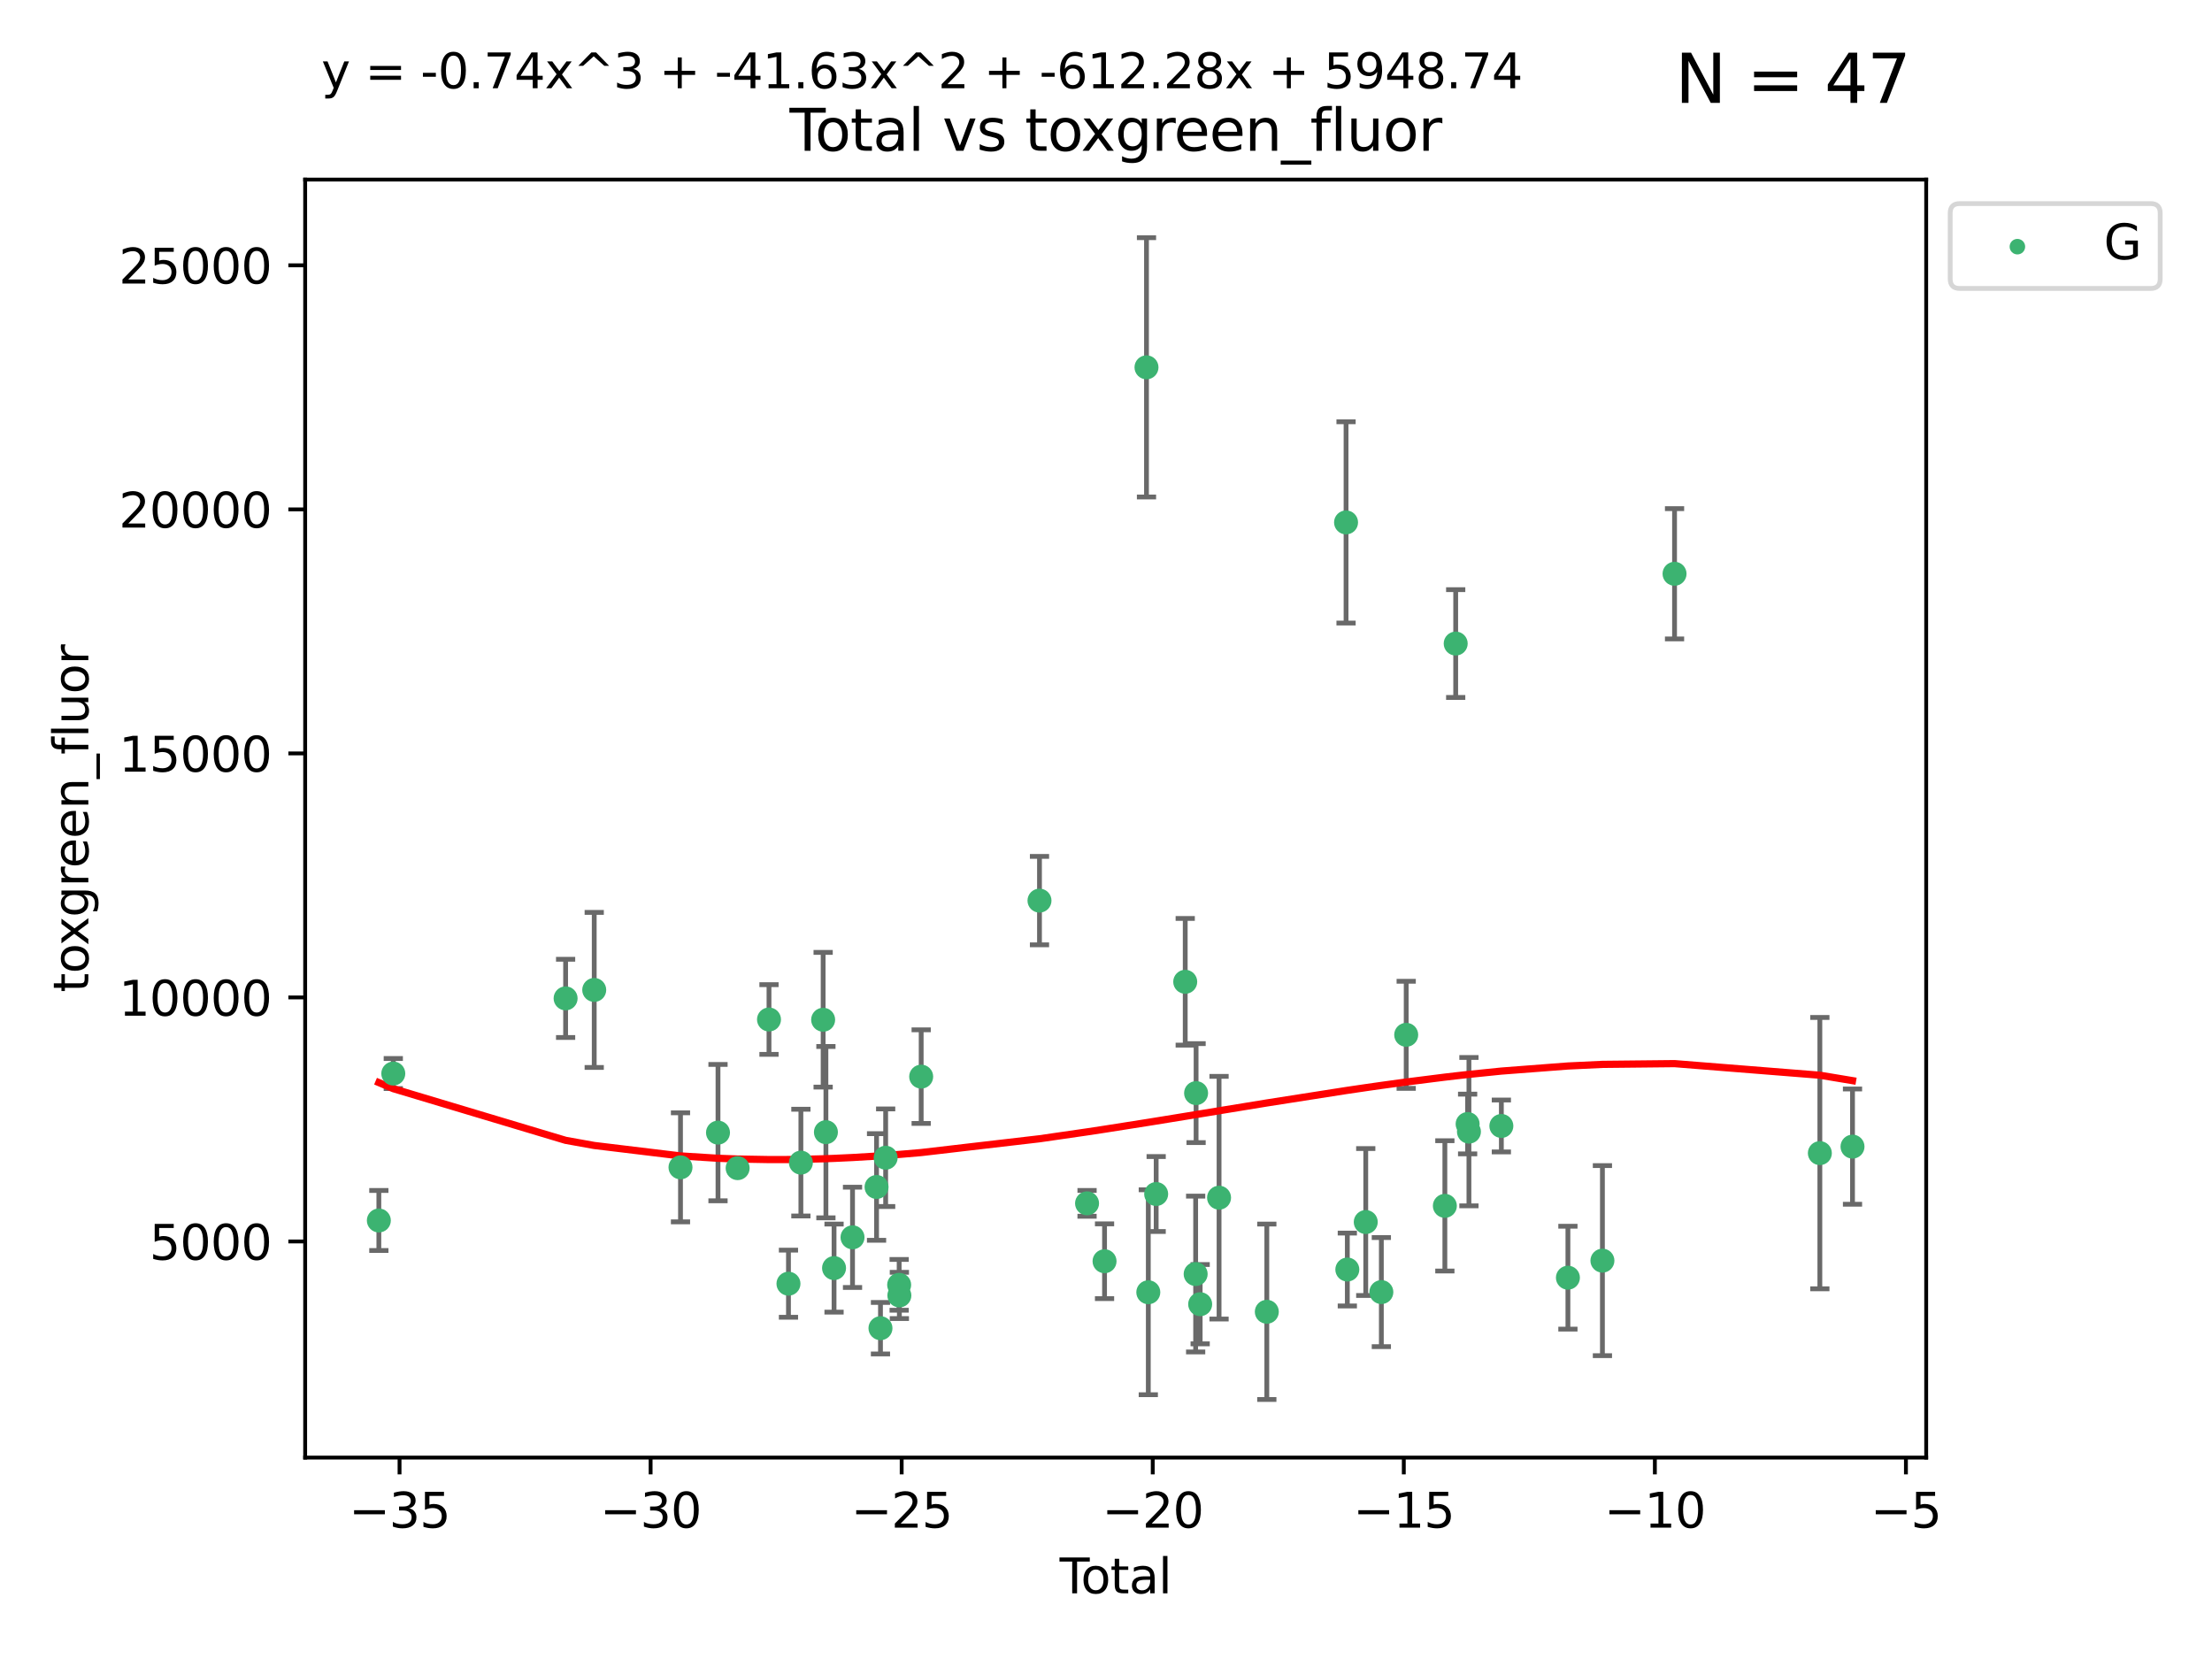 <?xml version="1.0" encoding="utf-8" standalone="no"?>
<!DOCTYPE svg PUBLIC "-//W3C//DTD SVG 1.1//EN"
  "http://www.w3.org/Graphics/SVG/1.1/DTD/svg11.dtd">
<svg xmlns:xlink="http://www.w3.org/1999/xlink" width="460.8pt" height="345.6pt" viewBox="0 0 460.8 345.6" xmlns="http://www.w3.org/2000/svg" version="1.1">
 <defs>
  <style type="text/css">*{stroke-linejoin: round; stroke-linecap: butt}</style>
 </defs>
 <g id="figure_1">
  <g id="patch_1">
   <path d="M 0 345.6 
L 460.8 345.6 
L 460.8 0 
L 0 0 
z
" style="fill: #ffffff"/>
  </g>
  <g id="axes_1">
   <g id="patch_2">
    <path d="M 63.571 303.64 
L 401.26 303.64 
L 401.26 37.411 
L 63.571 37.411 
z
" style="fill: #ffffff"/>
   </g>
   <g id="PathCollection_1">
    <defs>
     <path id="md475943f42" d="M 0 1.118 
C 0.297 1.118 0.581 1 0.791 0.791 
C 1 0.581 1.118 0.297 1.118 0 
C 1.118 -0.297 1 -0.581 0.791 -0.791 
C 0.581 -1 0.297 -1.118 0 -1.118 
C -0.297 -1.118 -0.581 -1 -0.791 -0.791 
C -1 -0.581 -1.118 -0.297 -1.118 0 
C -1.118 0.297 -1 0.581 -0.791 0.791 
C -0.581 1 -0.297 1.118 0 1.118 
z
" style="stroke: #3cb371"/>
    </defs>
    <g clip-path="url(#pbfc689b68b)">
     <use xlink:href="#md475943f42" x="78.921" y="254.249" style="fill: #3cb371; stroke: #3cb371"/>
     <use xlink:href="#md475943f42" x="81.93" y="223.641" style="fill: #3cb371; stroke: #3cb371"/>
     <use xlink:href="#md475943f42" x="117.827" y="207.979" style="fill: #3cb371; stroke: #3cb371"/>
     <use xlink:href="#md475943f42" x="123.788" y="206.22" style="fill: #3cb371; stroke: #3cb371"/>
     <use xlink:href="#md475943f42" x="141.76" y="243.178" style="fill: #3cb371; stroke: #3cb371"/>
     <use xlink:href="#md475943f42" x="149.573" y="235.945" style="fill: #3cb371; stroke: #3cb371"/>
     <use xlink:href="#md475943f42" x="153.665" y="243.344" style="fill: #3cb371; stroke: #3cb371"/>
     <use xlink:href="#md475943f42" x="160.196" y="212.38" style="fill: #3cb371; stroke: #3cb371"/>
     <use xlink:href="#md475943f42" x="164.252" y="267.417" style="fill: #3cb371; stroke: #3cb371"/>
     <use xlink:href="#md475943f42" x="166.84" y="242.194" style="fill: #3cb371; stroke: #3cb371"/>
     <use xlink:href="#md475943f42" x="171.475" y="212.433" style="fill: #3cb371; stroke: #3cb371"/>
     <use xlink:href="#md475943f42" x="172.053" y="235.851" style="fill: #3cb371; stroke: #3cb371"/>
     <use xlink:href="#md475943f42" x="173.747" y="264.164" style="fill: #3cb371; stroke: #3cb371"/>
     <use xlink:href="#md475943f42" x="177.596" y="257.757" style="fill: #3cb371; stroke: #3cb371"/>
     <use xlink:href="#md475943f42" x="182.603" y="247.271" style="fill: #3cb371; stroke: #3cb371"/>
     <use xlink:href="#md475943f42" x="183.419" y="276.687" style="fill: #3cb371; stroke: #3cb371"/>
     <use xlink:href="#md475943f42" x="184.499" y="241.174" style="fill: #3cb371; stroke: #3cb371"/>
     <use xlink:href="#md475943f42" x="187.311" y="267.658" style="fill: #3cb371; stroke: #3cb371"/>
     <use xlink:href="#md475943f42" x="187.355" y="269.866" style="fill: #3cb371; stroke: #3cb371"/>
     <use xlink:href="#md475943f42" x="191.898" y="224.281" style="fill: #3cb371; stroke: #3cb371"/>
     <use xlink:href="#md475943f42" x="216.545" y="187.615" style="fill: #3cb371; stroke: #3cb371"/>
     <use xlink:href="#md475943f42" x="226.453" y="250.678" style="fill: #3cb371; stroke: #3cb371"/>
     <use xlink:href="#md475943f42" x="230.097" y="262.738" style="fill: #3cb371; stroke: #3cb371"/>
     <use xlink:href="#md475943f42" x="238.835" y="76.523" style="fill: #3cb371; stroke: #3cb371"/>
     <use xlink:href="#md475943f42" x="239.213" y="269.202" style="fill: #3cb371; stroke: #3cb371"/>
     <use xlink:href="#md475943f42" x="240.851" y="248.737" style="fill: #3cb371; stroke: #3cb371"/>
     <use xlink:href="#md475943f42" x="246.904" y="204.526" style="fill: #3cb371; stroke: #3cb371"/>
     <use xlink:href="#md475943f42" x="249.076" y="265.407" style="fill: #3cb371; stroke: #3cb371"/>
     <use xlink:href="#md475943f42" x="249.167" y="227.716" style="fill: #3cb371; stroke: #3cb371"/>
     <use xlink:href="#md475943f42" x="250.017" y="271.687" style="fill: #3cb371; stroke: #3cb371"/>
     <use xlink:href="#md475943f42" x="253.952" y="249.5" style="fill: #3cb371; stroke: #3cb371"/>
     <use xlink:href="#md475943f42" x="263.901" y="273.268" style="fill: #3cb371; stroke: #3cb371"/>
     <use xlink:href="#md475943f42" x="280.407" y="108.828" style="fill: #3cb371; stroke: #3cb371"/>
     <use xlink:href="#md475943f42" x="280.673" y="264.465" style="fill: #3cb371; stroke: #3cb371"/>
     <use xlink:href="#md475943f42" x="284.511" y="254.573" style="fill: #3cb371; stroke: #3cb371"/>
     <use xlink:href="#md475943f42" x="287.76" y="269.166" style="fill: #3cb371; stroke: #3cb371"/>
     <use xlink:href="#md475943f42" x="292.937" y="215.573" style="fill: #3cb371; stroke: #3cb371"/>
     <use xlink:href="#md475943f42" x="300.991" y="251.202" style="fill: #3cb371; stroke: #3cb371"/>
     <use xlink:href="#md475943f42" x="303.248" y="134.066" style="fill: #3cb371; stroke: #3cb371"/>
     <use xlink:href="#md475943f42" x="305.733" y="234.151" style="fill: #3cb371; stroke: #3cb371"/>
     <use xlink:href="#md475943f42" x="306.006" y="235.745" style="fill: #3cb371; stroke: #3cb371"/>
     <use xlink:href="#md475943f42" x="312.761" y="234.558" style="fill: #3cb371; stroke: #3cb371"/>
     <use xlink:href="#md475943f42" x="326.625" y="266.167" style="fill: #3cb371; stroke: #3cb371"/>
     <use xlink:href="#md475943f42" x="333.814" y="262.615" style="fill: #3cb371; stroke: #3cb371"/>
     <use xlink:href="#md475943f42" x="348.839" y="119.527" style="fill: #3cb371; stroke: #3cb371"/>
     <use xlink:href="#md475943f42" x="379.109" y="240.218" style="fill: #3cb371; stroke: #3cb371"/>
     <use xlink:href="#md475943f42" x="385.911" y="238.863" style="fill: #3cb371; stroke: #3cb371"/>
    </g>
   </g>
   <g id="matplotlib.axis_1">
    <g id="xtick_1">
     <g id="line2d_1">
      <defs>
       <path id="m282d8804b9" d="M 0 0 
L 0 3.5 
" style="stroke: #000000; stroke-width: 0.8"/>
      </defs>
      <g>
       <use xlink:href="#m282d8804b9" x="83.232" y="303.64" style="stroke: #000000; stroke-width: 0.8"/>
      </g>
     </g>
     <g id="text_1">
      <!-- −35 -->
      <g transform="translate(72.68 318.238)scale(0.1 -0.1)">
       <defs>
        <path id="DejaVuSans-2212" d="M 678 2272 
L 4684 2272 
L 4684 1741 
L 678 1741 
L 678 2272 
z
" transform="scale(0.016)"/>
        <path id="DejaVuSans-33" d="M 2597 2516 
Q 3050 2419 3304 2112 
Q 3559 1806 3559 1356 
Q 3559 666 3084 287 
Q 2609 -91 1734 -91 
Q 1441 -91 1130 -33 
Q 819 25 488 141 
L 488 750 
Q 750 597 1062 519 
Q 1375 441 1716 441 
Q 2309 441 2620 675 
Q 2931 909 2931 1356 
Q 2931 1769 2642 2001 
Q 2353 2234 1838 2234 
L 1294 2234 
L 1294 2753 
L 1863 2753 
Q 2328 2753 2575 2939 
Q 2822 3125 2822 3475 
Q 2822 3834 2567 4026 
Q 2313 4219 1838 4219 
Q 1578 4219 1281 4162 
Q 984 4106 628 3988 
L 628 4550 
Q 988 4650 1302 4700 
Q 1616 4750 1894 4750 
Q 2613 4750 3031 4423 
Q 3450 4097 3450 3541 
Q 3450 3153 3228 2886 
Q 3006 2619 2597 2516 
z
" transform="scale(0.016)"/>
        <path id="DejaVuSans-35" d="M 691 4666 
L 3169 4666 
L 3169 4134 
L 1269 4134 
L 1269 2991 
Q 1406 3038 1543 3061 
Q 1681 3084 1819 3084 
Q 2600 3084 3056 2656 
Q 3513 2228 3513 1497 
Q 3513 744 3044 326 
Q 2575 -91 1722 -91 
Q 1428 -91 1123 -41 
Q 819 9 494 109 
L 494 744 
Q 775 591 1075 516 
Q 1375 441 1709 441 
Q 2250 441 2565 725 
Q 2881 1009 2881 1497 
Q 2881 1984 2565 2268 
Q 2250 2553 1709 2553 
Q 1456 2553 1204 2497 
Q 953 2441 691 2322 
L 691 4666 
z
" transform="scale(0.016)"/>
       </defs>
       <use xlink:href="#DejaVuSans-2212"/>
       <use xlink:href="#DejaVuSans-33" x="83.789"/>
       <use xlink:href="#DejaVuSans-35" x="147.412"/>
      </g>
     </g>
    </g>
    <g id="xtick_2">
     <g id="line2d_2">
      <g>
       <use xlink:href="#m282d8804b9" x="135.534" y="303.64" style="stroke: #000000; stroke-width: 0.8"/>
      </g>
     </g>
     <g id="text_2">
      <!-- −30 -->
      <g transform="translate(124.981 318.238)scale(0.1 -0.1)">
       <defs>
        <path id="DejaVuSans-30" d="M 2034 4250 
Q 1547 4250 1301 3770 
Q 1056 3291 1056 2328 
Q 1056 1369 1301 889 
Q 1547 409 2034 409 
Q 2525 409 2770 889 
Q 3016 1369 3016 2328 
Q 3016 3291 2770 3770 
Q 2525 4250 2034 4250 
z
M 2034 4750 
Q 2819 4750 3233 4129 
Q 3647 3509 3647 2328 
Q 3647 1150 3233 529 
Q 2819 -91 2034 -91 
Q 1250 -91 836 529 
Q 422 1150 422 2328 
Q 422 3509 836 4129 
Q 1250 4750 2034 4750 
z
" transform="scale(0.016)"/>
       </defs>
       <use xlink:href="#DejaVuSans-2212"/>
       <use xlink:href="#DejaVuSans-33" x="83.789"/>
       <use xlink:href="#DejaVuSans-30" x="147.412"/>
      </g>
     </g>
    </g>
    <g id="xtick_3">
     <g id="line2d_3">
      <g>
       <use xlink:href="#m282d8804b9" x="187.835" y="303.64" style="stroke: #000000; stroke-width: 0.8"/>
      </g>
     </g>
     <g id="text_3">
      <!-- −25 -->
      <g transform="translate(177.283 318.238)scale(0.1 -0.1)">
       <defs>
        <path id="DejaVuSans-32" d="M 1228 531 
L 3431 531 
L 3431 0 
L 469 0 
L 469 531 
Q 828 903 1448 1529 
Q 2069 2156 2228 2338 
Q 2531 2678 2651 2914 
Q 2772 3150 2772 3378 
Q 2772 3750 2511 3984 
Q 2250 4219 1831 4219 
Q 1534 4219 1204 4116 
Q 875 4013 500 3803 
L 500 4441 
Q 881 4594 1212 4672 
Q 1544 4750 1819 4750 
Q 2544 4750 2975 4387 
Q 3406 4025 3406 3419 
Q 3406 3131 3298 2873 
Q 3191 2616 2906 2266 
Q 2828 2175 2409 1742 
Q 1991 1309 1228 531 
z
" transform="scale(0.016)"/>
       </defs>
       <use xlink:href="#DejaVuSans-2212"/>
       <use xlink:href="#DejaVuSans-32" x="83.789"/>
       <use xlink:href="#DejaVuSans-35" x="147.412"/>
      </g>
     </g>
    </g>
    <g id="xtick_4">
     <g id="line2d_4">
      <g>
       <use xlink:href="#m282d8804b9" x="240.136" y="303.64" style="stroke: #000000; stroke-width: 0.8"/>
      </g>
     </g>
     <g id="text_4">
      <!-- −20 -->
      <g transform="translate(229.584 318.238)scale(0.1 -0.1)">
       <use xlink:href="#DejaVuSans-2212"/>
       <use xlink:href="#DejaVuSans-32" x="83.789"/>
       <use xlink:href="#DejaVuSans-30" x="147.412"/>
      </g>
     </g>
    </g>
    <g id="xtick_5">
     <g id="line2d_5">
      <g>
       <use xlink:href="#m282d8804b9" x="292.437" y="303.64" style="stroke: #000000; stroke-width: 0.8"/>
      </g>
     </g>
     <g id="text_5">
      <!-- −15 -->
      <g transform="translate(281.885 318.238)scale(0.1 -0.1)">
       <defs>
        <path id="DejaVuSans-31" d="M 794 531 
L 1825 531 
L 1825 4091 
L 703 3866 
L 703 4441 
L 1819 4666 
L 2450 4666 
L 2450 531 
L 3481 531 
L 3481 0 
L 794 0 
L 794 531 
z
" transform="scale(0.016)"/>
       </defs>
       <use xlink:href="#DejaVuSans-2212"/>
       <use xlink:href="#DejaVuSans-31" x="83.789"/>
       <use xlink:href="#DejaVuSans-35" x="147.412"/>
      </g>
     </g>
    </g>
    <g id="xtick_6">
     <g id="line2d_6">
      <g>
       <use xlink:href="#m282d8804b9" x="344.739" y="303.64" style="stroke: #000000; stroke-width: 0.8"/>
      </g>
     </g>
     <g id="text_6">
      <!-- −10 -->
      <g transform="translate(334.186 318.238)scale(0.1 -0.1)">
       <use xlink:href="#DejaVuSans-2212"/>
       <use xlink:href="#DejaVuSans-31" x="83.789"/>
       <use xlink:href="#DejaVuSans-30" x="147.412"/>
      </g>
     </g>
    </g>
    <g id="xtick_7">
     <g id="line2d_7">
      <g>
       <use xlink:href="#m282d8804b9" x="397.04" y="303.64" style="stroke: #000000; stroke-width: 0.8"/>
      </g>
     </g>
     <g id="text_7">
      <!-- −5 -->
      <g transform="translate(389.669 318.238)scale(0.1 -0.1)">
       <use xlink:href="#DejaVuSans-2212"/>
       <use xlink:href="#DejaVuSans-35" x="83.789"/>
      </g>
     </g>
    </g>
    <g id="text_8">
     <!-- Total -->
     <g transform="translate(220.739 331.917)scale(0.1 -0.1)">
      <defs>
       <path id="DejaVuSans-54" d="M -19 4666 
L 3928 4666 
L 3928 4134 
L 2272 4134 
L 2272 0 
L 1638 0 
L 1638 4134 
L -19 4134 
L -19 4666 
z
" transform="scale(0.016)"/>
       <path id="DejaVuSans-6f" d="M 1959 3097 
Q 1497 3097 1228 2736 
Q 959 2375 959 1747 
Q 959 1119 1226 758 
Q 1494 397 1959 397 
Q 2419 397 2687 759 
Q 2956 1122 2956 1747 
Q 2956 2369 2687 2733 
Q 2419 3097 1959 3097 
z
M 1959 3584 
Q 2709 3584 3137 3096 
Q 3566 2609 3566 1747 
Q 3566 888 3137 398 
Q 2709 -91 1959 -91 
Q 1206 -91 779 398 
Q 353 888 353 1747 
Q 353 2609 779 3096 
Q 1206 3584 1959 3584 
z
" transform="scale(0.016)"/>
       <path id="DejaVuSans-74" d="M 1172 4494 
L 1172 3500 
L 2356 3500 
L 2356 3053 
L 1172 3053 
L 1172 1153 
Q 1172 725 1289 603 
Q 1406 481 1766 481 
L 2356 481 
L 2356 0 
L 1766 0 
Q 1100 0 847 248 
Q 594 497 594 1153 
L 594 3053 
L 172 3053 
L 172 3500 
L 594 3500 
L 594 4494 
L 1172 4494 
z
" transform="scale(0.016)"/>
       <path id="DejaVuSans-61" d="M 2194 1759 
Q 1497 1759 1228 1600 
Q 959 1441 959 1056 
Q 959 750 1161 570 
Q 1363 391 1709 391 
Q 2188 391 2477 730 
Q 2766 1069 2766 1631 
L 2766 1759 
L 2194 1759 
z
M 3341 1997 
L 3341 0 
L 2766 0 
L 2766 531 
Q 2569 213 2275 61 
Q 1981 -91 1556 -91 
Q 1019 -91 701 211 
Q 384 513 384 1019 
Q 384 1609 779 1909 
Q 1175 2209 1959 2209 
L 2766 2209 
L 2766 2266 
Q 2766 2663 2505 2880 
Q 2244 3097 1772 3097 
Q 1472 3097 1187 3025 
Q 903 2953 641 2809 
L 641 3341 
Q 956 3463 1253 3523 
Q 1550 3584 1831 3584 
Q 2591 3584 2966 3190 
Q 3341 2797 3341 1997 
z
" transform="scale(0.016)"/>
       <path id="DejaVuSans-6c" d="M 603 4863 
L 1178 4863 
L 1178 0 
L 603 0 
L 603 4863 
z
" transform="scale(0.016)"/>
      </defs>
      <use xlink:href="#DejaVuSans-54"/>
      <use xlink:href="#DejaVuSans-6f" x="44.084"/>
      <use xlink:href="#DejaVuSans-74" x="105.266"/>
      <use xlink:href="#DejaVuSans-61" x="144.475"/>
      <use xlink:href="#DejaVuSans-6c" x="205.754"/>
     </g>
    </g>
   </g>
   <g id="matplotlib.axis_2">
    <g id="ytick_1">
     <g id="line2d_8">
      <defs>
       <path id="m236dc49026" d="M 0 0 
L -3.5 0 
" style="stroke: #000000; stroke-width: 0.8"/>
      </defs>
      <g>
       <use xlink:href="#m236dc49026" x="63.571" y="258.624" style="stroke: #000000; stroke-width: 0.8"/>
      </g>
     </g>
     <g id="text_9">
      <!-- 5000 -->
      <g transform="translate(31.121 262.423)scale(0.1 -0.1)">
       <use xlink:href="#DejaVuSans-35"/>
       <use xlink:href="#DejaVuSans-30" x="63.623"/>
       <use xlink:href="#DejaVuSans-30" x="127.246"/>
       <use xlink:href="#DejaVuSans-30" x="190.869"/>
      </g>
     </g>
    </g>
    <g id="ytick_2">
     <g id="line2d_9">
      <g>
       <use xlink:href="#m236dc49026" x="63.571" y="207.786" style="stroke: #000000; stroke-width: 0.8"/>
      </g>
     </g>
     <g id="text_10">
      <!-- 10000 -->
      <g transform="translate(24.759 211.585)scale(0.1 -0.1)">
       <use xlink:href="#DejaVuSans-31"/>
       <use xlink:href="#DejaVuSans-30" x="63.623"/>
       <use xlink:href="#DejaVuSans-30" x="127.246"/>
       <use xlink:href="#DejaVuSans-30" x="190.869"/>
       <use xlink:href="#DejaVuSans-30" x="254.492"/>
      </g>
     </g>
    </g>
    <g id="ytick_3">
     <g id="line2d_10">
      <g>
       <use xlink:href="#m236dc49026" x="63.571" y="156.947" style="stroke: #000000; stroke-width: 0.8"/>
      </g>
     </g>
     <g id="text_11">
      <!-- 15000 -->
      <g transform="translate(24.759 160.746)scale(0.1 -0.1)">
       <use xlink:href="#DejaVuSans-31"/>
       <use xlink:href="#DejaVuSans-35" x="63.623"/>
       <use xlink:href="#DejaVuSans-30" x="127.246"/>
       <use xlink:href="#DejaVuSans-30" x="190.869"/>
       <use xlink:href="#DejaVuSans-30" x="254.492"/>
      </g>
     </g>
    </g>
    <g id="ytick_4">
     <g id="line2d_11">
      <g>
       <use xlink:href="#m236dc49026" x="63.571" y="106.109" style="stroke: #000000; stroke-width: 0.8"/>
      </g>
     </g>
     <g id="text_12">
      <!-- 20000 -->
      <g transform="translate(24.759 109.908)scale(0.1 -0.1)">
       <use xlink:href="#DejaVuSans-32"/>
       <use xlink:href="#DejaVuSans-30" x="63.623"/>
       <use xlink:href="#DejaVuSans-30" x="127.246"/>
       <use xlink:href="#DejaVuSans-30" x="190.869"/>
       <use xlink:href="#DejaVuSans-30" x="254.492"/>
      </g>
     </g>
    </g>
    <g id="ytick_5">
     <g id="line2d_12">
      <g>
       <use xlink:href="#m236dc49026" x="63.571" y="55.271" style="stroke: #000000; stroke-width: 0.8"/>
      </g>
     </g>
     <g id="text_13">
      <!-- 25000 -->
      <g transform="translate(24.759 59.07)scale(0.1 -0.1)">
       <use xlink:href="#DejaVuSans-32"/>
       <use xlink:href="#DejaVuSans-35" x="63.623"/>
       <use xlink:href="#DejaVuSans-30" x="127.246"/>
       <use xlink:href="#DejaVuSans-30" x="190.869"/>
       <use xlink:href="#DejaVuSans-30" x="254.492"/>
      </g>
     </g>
    </g>
    <g id="text_14">
     <!-- toxgreen_fluor -->
     <g transform="translate(18.401 206.72)rotate(-90)scale(0.1 -0.1)">
      <defs>
       <path id="DejaVuSans-78" d="M 3513 3500 
L 2247 1797 
L 3578 0 
L 2900 0 
L 1881 1375 
L 863 0 
L 184 0 
L 1544 1831 
L 300 3500 
L 978 3500 
L 1906 2253 
L 2834 3500 
L 3513 3500 
z
" transform="scale(0.016)"/>
       <path id="DejaVuSans-67" d="M 2906 1791 
Q 2906 2416 2648 2759 
Q 2391 3103 1925 3103 
Q 1463 3103 1205 2759 
Q 947 2416 947 1791 
Q 947 1169 1205 825 
Q 1463 481 1925 481 
Q 2391 481 2648 825 
Q 2906 1169 2906 1791 
z
M 3481 434 
Q 3481 -459 3084 -895 
Q 2688 -1331 1869 -1331 
Q 1566 -1331 1297 -1286 
Q 1028 -1241 775 -1147 
L 775 -588 
Q 1028 -725 1275 -790 
Q 1522 -856 1778 -856 
Q 2344 -856 2625 -561 
Q 2906 -266 2906 331 
L 2906 616 
Q 2728 306 2450 153 
Q 2172 0 1784 0 
Q 1141 0 747 490 
Q 353 981 353 1791 
Q 353 2603 747 3093 
Q 1141 3584 1784 3584 
Q 2172 3584 2450 3431 
Q 2728 3278 2906 2969 
L 2906 3500 
L 3481 3500 
L 3481 434 
z
" transform="scale(0.016)"/>
       <path id="DejaVuSans-72" d="M 2631 2963 
Q 2534 3019 2420 3045 
Q 2306 3072 2169 3072 
Q 1681 3072 1420 2755 
Q 1159 2438 1159 1844 
L 1159 0 
L 581 0 
L 581 3500 
L 1159 3500 
L 1159 2956 
Q 1341 3275 1631 3429 
Q 1922 3584 2338 3584 
Q 2397 3584 2469 3576 
Q 2541 3569 2628 3553 
L 2631 2963 
z
" transform="scale(0.016)"/>
       <path id="DejaVuSans-65" d="M 3597 1894 
L 3597 1613 
L 953 1613 
Q 991 1019 1311 708 
Q 1631 397 2203 397 
Q 2534 397 2845 478 
Q 3156 559 3463 722 
L 3463 178 
Q 3153 47 2828 -22 
Q 2503 -91 2169 -91 
Q 1331 -91 842 396 
Q 353 884 353 1716 
Q 353 2575 817 3079 
Q 1281 3584 2069 3584 
Q 2775 3584 3186 3129 
Q 3597 2675 3597 1894 
z
M 3022 2063 
Q 3016 2534 2758 2815 
Q 2500 3097 2075 3097 
Q 1594 3097 1305 2825 
Q 1016 2553 972 2059 
L 3022 2063 
z
" transform="scale(0.016)"/>
       <path id="DejaVuSans-6e" d="M 3513 2113 
L 3513 0 
L 2938 0 
L 2938 2094 
Q 2938 2591 2744 2837 
Q 2550 3084 2163 3084 
Q 1697 3084 1428 2787 
Q 1159 2491 1159 1978 
L 1159 0 
L 581 0 
L 581 3500 
L 1159 3500 
L 1159 2956 
Q 1366 3272 1645 3428 
Q 1925 3584 2291 3584 
Q 2894 3584 3203 3211 
Q 3513 2838 3513 2113 
z
" transform="scale(0.016)"/>
       <path id="DejaVuSans-5f" d="M 3263 -1063 
L 3263 -1509 
L -63 -1509 
L -63 -1063 
L 3263 -1063 
z
" transform="scale(0.016)"/>
       <path id="DejaVuSans-66" d="M 2375 4863 
L 2375 4384 
L 1825 4384 
Q 1516 4384 1395 4259 
Q 1275 4134 1275 3809 
L 1275 3500 
L 2222 3500 
L 2222 3053 
L 1275 3053 
L 1275 0 
L 697 0 
L 697 3053 
L 147 3053 
L 147 3500 
L 697 3500 
L 697 3744 
Q 697 4328 969 4595 
Q 1241 4863 1831 4863 
L 2375 4863 
z
" transform="scale(0.016)"/>
       <path id="DejaVuSans-75" d="M 544 1381 
L 544 3500 
L 1119 3500 
L 1119 1403 
Q 1119 906 1312 657 
Q 1506 409 1894 409 
Q 2359 409 2629 706 
Q 2900 1003 2900 1516 
L 2900 3500 
L 3475 3500 
L 3475 0 
L 2900 0 
L 2900 538 
Q 2691 219 2414 64 
Q 2138 -91 1772 -91 
Q 1169 -91 856 284 
Q 544 659 544 1381 
z
M 1991 3584 
L 1991 3584 
z
" transform="scale(0.016)"/>
      </defs>
      <use xlink:href="#DejaVuSans-74"/>
      <use xlink:href="#DejaVuSans-6f" x="39.209"/>
      <use xlink:href="#DejaVuSans-78" x="97.266"/>
      <use xlink:href="#DejaVuSans-67" x="156.445"/>
      <use xlink:href="#DejaVuSans-72" x="219.922"/>
      <use xlink:href="#DejaVuSans-65" x="258.785"/>
      <use xlink:href="#DejaVuSans-65" x="320.309"/>
      <use xlink:href="#DejaVuSans-6e" x="381.832"/>
      <use xlink:href="#DejaVuSans-5f" x="445.211"/>
      <use xlink:href="#DejaVuSans-66" x="495.211"/>
      <use xlink:href="#DejaVuSans-6c" x="530.416"/>
      <use xlink:href="#DejaVuSans-75" x="558.199"/>
      <use xlink:href="#DejaVuSans-6f" x="621.578"/>
      <use xlink:href="#DejaVuSans-72" x="682.76"/>
     </g>
    </g>
   </g>
   <g id="LineCollection_1">
    <path d="M 78.921 260.501 
L 78.921 247.998 
" clip-path="url(#pbfc689b68b)" style="fill: none; stroke: #696969"/>
    <path d="M 81.93 226.773 
L 81.93 220.509 
" clip-path="url(#pbfc689b68b)" style="fill: none; stroke: #696969"/>
    <path d="M 117.827 216.128 
L 117.827 199.83 
" clip-path="url(#pbfc689b68b)" style="fill: none; stroke: #696969"/>
    <path d="M 123.788 222.371 
L 123.788 190.069 
" clip-path="url(#pbfc689b68b)" style="fill: none; stroke: #696969"/>
    <path d="M 141.76 254.535 
L 141.76 231.821 
" clip-path="url(#pbfc689b68b)" style="fill: none; stroke: #696969"/>
    <path d="M 149.573 250.147 
L 149.573 221.743 
" clip-path="url(#pbfc689b68b)" style="fill: none; stroke: #696969"/>
    <path d="M 153.665 244.208 
L 153.665 242.48 
" clip-path="url(#pbfc689b68b)" style="fill: none; stroke: #696969"/>
    <path d="M 160.196 219.638 
L 160.196 205.122 
" clip-path="url(#pbfc689b68b)" style="fill: none; stroke: #696969"/>
    <path d="M 164.252 274.406 
L 164.252 260.429 
" clip-path="url(#pbfc689b68b)" style="fill: none; stroke: #696969"/>
    <path d="M 166.84 253.312 
L 166.84 231.076 
" clip-path="url(#pbfc689b68b)" style="fill: none; stroke: #696969"/>
    <path d="M 171.475 226.462 
L 171.475 198.403 
" clip-path="url(#pbfc689b68b)" style="fill: none; stroke: #696969"/>
    <path d="M 172.053 253.698 
L 172.053 218.003 
" clip-path="url(#pbfc689b68b)" style="fill: none; stroke: #696969"/>
    <path d="M 173.747 273.338 
L 173.747 254.991 
" clip-path="url(#pbfc689b68b)" style="fill: none; stroke: #696969"/>
    <path d="M 177.596 268.203 
L 177.596 247.311 
" clip-path="url(#pbfc689b68b)" style="fill: none; stroke: #696969"/>
    <path d="M 182.603 258.377 
L 182.603 236.164 
" clip-path="url(#pbfc689b68b)" style="fill: none; stroke: #696969"/>
    <path d="M 183.419 282.05 
L 183.419 271.325 
" clip-path="url(#pbfc689b68b)" style="fill: none; stroke: #696969"/>
    <path d="M 184.499 251.339 
L 184.499 231.008 
" clip-path="url(#pbfc689b68b)" style="fill: none; stroke: #696969"/>
    <path d="M 187.311 272.947 
L 187.311 262.368 
" clip-path="url(#pbfc689b68b)" style="fill: none; stroke: #696969"/>
    <path d="M 187.355 274.682 
L 187.355 265.05 
" clip-path="url(#pbfc689b68b)" style="fill: none; stroke: #696969"/>
    <path d="M 191.898 234.028 
L 191.898 214.534 
" clip-path="url(#pbfc689b68b)" style="fill: none; stroke: #696969"/>
    <path d="M 216.545 196.827 
L 216.545 178.403 
" clip-path="url(#pbfc689b68b)" style="fill: none; stroke: #696969"/>
    <path d="M 226.453 253.365 
L 226.453 247.992 
" clip-path="url(#pbfc689b68b)" style="fill: none; stroke: #696969"/>
    <path d="M 230.097 270.524 
L 230.097 254.951 
" clip-path="url(#pbfc689b68b)" style="fill: none; stroke: #696969"/>
    <path d="M 238.835 103.534 
L 238.835 49.513 
" clip-path="url(#pbfc689b68b)" style="fill: none; stroke: #696969"/>
    <path d="M 239.213 290.546 
L 239.213 247.857 
" clip-path="url(#pbfc689b68b)" style="fill: none; stroke: #696969"/>
    <path d="M 240.851 256.544 
L 240.851 240.93 
" clip-path="url(#pbfc689b68b)" style="fill: none; stroke: #696969"/>
    <path d="M 246.904 217.72 
L 246.904 191.333 
" clip-path="url(#pbfc689b68b)" style="fill: none; stroke: #696969"/>
    <path d="M 249.076 281.638 
L 249.076 249.176 
" clip-path="url(#pbfc689b68b)" style="fill: none; stroke: #696969"/>
    <path d="M 249.167 238.024 
L 249.167 217.409 
" clip-path="url(#pbfc689b68b)" style="fill: none; stroke: #696969"/>
    <path d="M 250.017 279.947 
L 250.017 263.428 
" clip-path="url(#pbfc689b68b)" style="fill: none; stroke: #696969"/>
    <path d="M 253.952 274.778 
L 253.952 224.222 
" clip-path="url(#pbfc689b68b)" style="fill: none; stroke: #696969"/>
    <path d="M 263.901 291.539 
L 263.901 254.998 
" clip-path="url(#pbfc689b68b)" style="fill: none; stroke: #696969"/>
    <path d="M 280.407 129.788 
L 280.407 87.868 
" clip-path="url(#pbfc689b68b)" style="fill: none; stroke: #696969"/>
    <path d="M 280.673 272.055 
L 280.673 256.876 
" clip-path="url(#pbfc689b68b)" style="fill: none; stroke: #696969"/>
    <path d="M 284.511 269.877 
L 284.511 239.268 
" clip-path="url(#pbfc689b68b)" style="fill: none; stroke: #696969"/>
    <path d="M 287.76 280.529 
L 287.76 257.802 
" clip-path="url(#pbfc689b68b)" style="fill: none; stroke: #696969"/>
    <path d="M 292.937 226.727 
L 292.937 204.418 
" clip-path="url(#pbfc689b68b)" style="fill: none; stroke: #696969"/>
    <path d="M 300.991 264.774 
L 300.991 237.629 
" clip-path="url(#pbfc689b68b)" style="fill: none; stroke: #696969"/>
    <path d="M 303.248 145.294 
L 303.248 122.838 
" clip-path="url(#pbfc689b68b)" style="fill: none; stroke: #696969"/>
    <path d="M 305.733 240.374 
L 305.733 227.928 
" clip-path="url(#pbfc689b68b)" style="fill: none; stroke: #696969"/>
    <path d="M 306.006 251.2 
L 306.006 220.291 
" clip-path="url(#pbfc689b68b)" style="fill: none; stroke: #696969"/>
    <path d="M 312.761 239.962 
L 312.761 229.154 
" clip-path="url(#pbfc689b68b)" style="fill: none; stroke: #696969"/>
    <path d="M 326.625 276.883 
L 326.625 255.451 
" clip-path="url(#pbfc689b68b)" style="fill: none; stroke: #696969"/>
    <path d="M 333.814 282.413 
L 333.814 242.817 
" clip-path="url(#pbfc689b68b)" style="fill: none; stroke: #696969"/>
    <path d="M 348.839 133.095 
L 348.839 105.958 
" clip-path="url(#pbfc689b68b)" style="fill: none; stroke: #696969"/>
    <path d="M 379.109 268.48 
L 379.109 211.956 
" clip-path="url(#pbfc689b68b)" style="fill: none; stroke: #696969"/>
    <path d="M 385.911 250.868 
L 385.911 226.858 
" clip-path="url(#pbfc689b68b)" style="fill: none; stroke: #696969"/>
   </g>
   <g id="line2d_13">
    <defs>
     <path id="mf680eadcb0" d="M 2 0 
L -2 -0 
" style="stroke: #696969"/>
    </defs>
    <g clip-path="url(#pbfc689b68b)">
     <use xlink:href="#mf680eadcb0" x="78.921" y="260.501" style="fill: #696969; stroke: #696969"/>
     <use xlink:href="#mf680eadcb0" x="81.93" y="226.773" style="fill: #696969; stroke: #696969"/>
     <use xlink:href="#mf680eadcb0" x="117.827" y="216.128" style="fill: #696969; stroke: #696969"/>
     <use xlink:href="#mf680eadcb0" x="123.788" y="222.371" style="fill: #696969; stroke: #696969"/>
     <use xlink:href="#mf680eadcb0" x="141.76" y="254.535" style="fill: #696969; stroke: #696969"/>
     <use xlink:href="#mf680eadcb0" x="149.573" y="250.147" style="fill: #696969; stroke: #696969"/>
     <use xlink:href="#mf680eadcb0" x="153.665" y="244.208" style="fill: #696969; stroke: #696969"/>
     <use xlink:href="#mf680eadcb0" x="160.196" y="219.638" style="fill: #696969; stroke: #696969"/>
     <use xlink:href="#mf680eadcb0" x="164.252" y="274.406" style="fill: #696969; stroke: #696969"/>
     <use xlink:href="#mf680eadcb0" x="166.84" y="253.312" style="fill: #696969; stroke: #696969"/>
     <use xlink:href="#mf680eadcb0" x="171.475" y="226.462" style="fill: #696969; stroke: #696969"/>
     <use xlink:href="#mf680eadcb0" x="172.053" y="253.698" style="fill: #696969; stroke: #696969"/>
     <use xlink:href="#mf680eadcb0" x="173.747" y="273.338" style="fill: #696969; stroke: #696969"/>
     <use xlink:href="#mf680eadcb0" x="177.596" y="268.203" style="fill: #696969; stroke: #696969"/>
     <use xlink:href="#mf680eadcb0" x="182.603" y="258.377" style="fill: #696969; stroke: #696969"/>
     <use xlink:href="#mf680eadcb0" x="183.419" y="282.05" style="fill: #696969; stroke: #696969"/>
     <use xlink:href="#mf680eadcb0" x="184.499" y="251.339" style="fill: #696969; stroke: #696969"/>
     <use xlink:href="#mf680eadcb0" x="187.311" y="272.947" style="fill: #696969; stroke: #696969"/>
     <use xlink:href="#mf680eadcb0" x="187.355" y="274.682" style="fill: #696969; stroke: #696969"/>
     <use xlink:href="#mf680eadcb0" x="191.898" y="234.028" style="fill: #696969; stroke: #696969"/>
     <use xlink:href="#mf680eadcb0" x="216.545" y="196.827" style="fill: #696969; stroke: #696969"/>
     <use xlink:href="#mf680eadcb0" x="226.453" y="253.365" style="fill: #696969; stroke: #696969"/>
     <use xlink:href="#mf680eadcb0" x="230.097" y="270.524" style="fill: #696969; stroke: #696969"/>
     <use xlink:href="#mf680eadcb0" x="238.835" y="103.534" style="fill: #696969; stroke: #696969"/>
     <use xlink:href="#mf680eadcb0" x="239.213" y="290.546" style="fill: #696969; stroke: #696969"/>
     <use xlink:href="#mf680eadcb0" x="240.851" y="256.544" style="fill: #696969; stroke: #696969"/>
     <use xlink:href="#mf680eadcb0" x="246.904" y="217.72" style="fill: #696969; stroke: #696969"/>
     <use xlink:href="#mf680eadcb0" x="249.076" y="281.638" style="fill: #696969; stroke: #696969"/>
     <use xlink:href="#mf680eadcb0" x="249.167" y="238.024" style="fill: #696969; stroke: #696969"/>
     <use xlink:href="#mf680eadcb0" x="250.017" y="279.947" style="fill: #696969; stroke: #696969"/>
     <use xlink:href="#mf680eadcb0" x="253.952" y="274.778" style="fill: #696969; stroke: #696969"/>
     <use xlink:href="#mf680eadcb0" x="263.901" y="291.539" style="fill: #696969; stroke: #696969"/>
     <use xlink:href="#mf680eadcb0" x="280.407" y="129.788" style="fill: #696969; stroke: #696969"/>
     <use xlink:href="#mf680eadcb0" x="280.673" y="272.055" style="fill: #696969; stroke: #696969"/>
     <use xlink:href="#mf680eadcb0" x="284.511" y="269.877" style="fill: #696969; stroke: #696969"/>
     <use xlink:href="#mf680eadcb0" x="287.76" y="280.529" style="fill: #696969; stroke: #696969"/>
     <use xlink:href="#mf680eadcb0" x="292.937" y="226.727" style="fill: #696969; stroke: #696969"/>
     <use xlink:href="#mf680eadcb0" x="300.991" y="264.774" style="fill: #696969; stroke: #696969"/>
     <use xlink:href="#mf680eadcb0" x="303.248" y="145.294" style="fill: #696969; stroke: #696969"/>
     <use xlink:href="#mf680eadcb0" x="305.733" y="240.374" style="fill: #696969; stroke: #696969"/>
     <use xlink:href="#mf680eadcb0" x="306.006" y="251.2" style="fill: #696969; stroke: #696969"/>
     <use xlink:href="#mf680eadcb0" x="312.761" y="239.962" style="fill: #696969; stroke: #696969"/>
     <use xlink:href="#mf680eadcb0" x="326.625" y="276.883" style="fill: #696969; stroke: #696969"/>
     <use xlink:href="#mf680eadcb0" x="333.814" y="282.413" style="fill: #696969; stroke: #696969"/>
     <use xlink:href="#mf680eadcb0" x="348.839" y="133.095" style="fill: #696969; stroke: #696969"/>
     <use xlink:href="#mf680eadcb0" x="379.109" y="268.48" style="fill: #696969; stroke: #696969"/>
     <use xlink:href="#mf680eadcb0" x="385.911" y="250.868" style="fill: #696969; stroke: #696969"/>
    </g>
   </g>
   <g id="line2d_14">
    <g clip-path="url(#pbfc689b68b)">
     <use xlink:href="#mf680eadcb0" x="78.921" y="247.998" style="fill: #696969; stroke: #696969"/>
     <use xlink:href="#mf680eadcb0" x="81.93" y="220.509" style="fill: #696969; stroke: #696969"/>
     <use xlink:href="#mf680eadcb0" x="117.827" y="199.83" style="fill: #696969; stroke: #696969"/>
     <use xlink:href="#mf680eadcb0" x="123.788" y="190.069" style="fill: #696969; stroke: #696969"/>
     <use xlink:href="#mf680eadcb0" x="141.76" y="231.821" style="fill: #696969; stroke: #696969"/>
     <use xlink:href="#mf680eadcb0" x="149.573" y="221.743" style="fill: #696969; stroke: #696969"/>
     <use xlink:href="#mf680eadcb0" x="153.665" y="242.48" style="fill: #696969; stroke: #696969"/>
     <use xlink:href="#mf680eadcb0" x="160.196" y="205.122" style="fill: #696969; stroke: #696969"/>
     <use xlink:href="#mf680eadcb0" x="164.252" y="260.429" style="fill: #696969; stroke: #696969"/>
     <use xlink:href="#mf680eadcb0" x="166.84" y="231.076" style="fill: #696969; stroke: #696969"/>
     <use xlink:href="#mf680eadcb0" x="171.475" y="198.403" style="fill: #696969; stroke: #696969"/>
     <use xlink:href="#mf680eadcb0" x="172.053" y="218.003" style="fill: #696969; stroke: #696969"/>
     <use xlink:href="#mf680eadcb0" x="173.747" y="254.991" style="fill: #696969; stroke: #696969"/>
     <use xlink:href="#mf680eadcb0" x="177.596" y="247.311" style="fill: #696969; stroke: #696969"/>
     <use xlink:href="#mf680eadcb0" x="182.603" y="236.164" style="fill: #696969; stroke: #696969"/>
     <use xlink:href="#mf680eadcb0" x="183.419" y="271.325" style="fill: #696969; stroke: #696969"/>
     <use xlink:href="#mf680eadcb0" x="184.499" y="231.008" style="fill: #696969; stroke: #696969"/>
     <use xlink:href="#mf680eadcb0" x="187.311" y="262.368" style="fill: #696969; stroke: #696969"/>
     <use xlink:href="#mf680eadcb0" x="187.355" y="265.05" style="fill: #696969; stroke: #696969"/>
     <use xlink:href="#mf680eadcb0" x="191.898" y="214.534" style="fill: #696969; stroke: #696969"/>
     <use xlink:href="#mf680eadcb0" x="216.545" y="178.403" style="fill: #696969; stroke: #696969"/>
     <use xlink:href="#mf680eadcb0" x="226.453" y="247.992" style="fill: #696969; stroke: #696969"/>
     <use xlink:href="#mf680eadcb0" x="230.097" y="254.951" style="fill: #696969; stroke: #696969"/>
     <use xlink:href="#mf680eadcb0" x="238.835" y="49.513" style="fill: #696969; stroke: #696969"/>
     <use xlink:href="#mf680eadcb0" x="239.213" y="247.857" style="fill: #696969; stroke: #696969"/>
     <use xlink:href="#mf680eadcb0" x="240.851" y="240.93" style="fill: #696969; stroke: #696969"/>
     <use xlink:href="#mf680eadcb0" x="246.904" y="191.333" style="fill: #696969; stroke: #696969"/>
     <use xlink:href="#mf680eadcb0" x="249.076" y="249.176" style="fill: #696969; stroke: #696969"/>
     <use xlink:href="#mf680eadcb0" x="249.167" y="217.409" style="fill: #696969; stroke: #696969"/>
     <use xlink:href="#mf680eadcb0" x="250.017" y="263.428" style="fill: #696969; stroke: #696969"/>
     <use xlink:href="#mf680eadcb0" x="253.952" y="224.222" style="fill: #696969; stroke: #696969"/>
     <use xlink:href="#mf680eadcb0" x="263.901" y="254.998" style="fill: #696969; stroke: #696969"/>
     <use xlink:href="#mf680eadcb0" x="280.407" y="87.868" style="fill: #696969; stroke: #696969"/>
     <use xlink:href="#mf680eadcb0" x="280.673" y="256.876" style="fill: #696969; stroke: #696969"/>
     <use xlink:href="#mf680eadcb0" x="284.511" y="239.268" style="fill: #696969; stroke: #696969"/>
     <use xlink:href="#mf680eadcb0" x="287.76" y="257.802" style="fill: #696969; stroke: #696969"/>
     <use xlink:href="#mf680eadcb0" x="292.937" y="204.418" style="fill: #696969; stroke: #696969"/>
     <use xlink:href="#mf680eadcb0" x="300.991" y="237.629" style="fill: #696969; stroke: #696969"/>
     <use xlink:href="#mf680eadcb0" x="303.248" y="122.838" style="fill: #696969; stroke: #696969"/>
     <use xlink:href="#mf680eadcb0" x="305.733" y="227.928" style="fill: #696969; stroke: #696969"/>
     <use xlink:href="#mf680eadcb0" x="306.006" y="220.291" style="fill: #696969; stroke: #696969"/>
     <use xlink:href="#mf680eadcb0" x="312.761" y="229.154" style="fill: #696969; stroke: #696969"/>
     <use xlink:href="#mf680eadcb0" x="326.625" y="255.451" style="fill: #696969; stroke: #696969"/>
     <use xlink:href="#mf680eadcb0" x="333.814" y="242.817" style="fill: #696969; stroke: #696969"/>
     <use xlink:href="#mf680eadcb0" x="348.839" y="105.958" style="fill: #696969; stroke: #696969"/>
     <use xlink:href="#mf680eadcb0" x="379.109" y="211.956" style="fill: #696969; stroke: #696969"/>
     <use xlink:href="#mf680eadcb0" x="385.911" y="226.858" style="fill: #696969; stroke: #696969"/>
    </g>
   </g>
   <g id="line2d_15">
    <path d="M 78.921 225.519 
L 81.93 226.791 
L 117.827 237.551 
L 123.788 238.624 
L 141.76 240.798 
L 149.573 241.288 
L 153.665 241.444 
L 160.196 241.559 
L 164.252 241.551 
L 166.84 241.516 
L 171.475 241.396 
L 172.053 241.376 
L 173.747 241.312 
L 177.596 241.132 
L 182.603 240.834 
L 183.419 240.778 
L 184.499 240.702 
L 187.311 240.49 
L 187.355 240.486 
L 191.898 240.099 
L 216.545 237.227 
L 226.453 235.793 
L 230.097 235.238 
L 238.835 233.861 
L 239.213 233.801 
L 240.851 233.537 
L 246.904 232.552 
L 249.076 232.196 
L 249.167 232.181 
L 250.017 232.041 
L 253.952 231.394 
L 263.901 229.767 
L 280.407 227.18 
L 280.673 227.14 
L 284.511 226.575 
L 287.76 226.111 
L 292.937 225.402 
L 300.991 224.386 
L 303.248 224.122 
L 305.733 223.843 
L 306.006 223.813 
L 312.761 223.126 
L 326.625 222.066 
L 333.814 221.729 
L 348.839 221.573 
L 379.109 223.986 
L 385.911 225.116 
" clip-path="url(#pbfc689b68b)" style="fill: none; stroke: #ff0000; stroke-width: 1.5; stroke-linecap: square"/>
   </g>
   <g id="line2d_16">
    <defs>
     <path id="m546cc42e71" d="M 0 2 
C 0.53 2 1.039 1.789 1.414 1.414 
C 1.789 1.039 2 0.53 2 0 
C 2 -0.53 1.789 -1.039 1.414 -1.414 
C 1.039 -1.789 0.53 -2 0 -2 
C -0.53 -2 -1.039 -1.789 -1.414 -1.414 
C -1.789 -1.039 -2 -0.53 -2 0 
C -2 0.53 -1.789 1.039 -1.414 1.414 
C -1.039 1.789 -0.53 2 0 2 
z
" style="stroke: #3cb371"/>
    </defs>
    <g clip-path="url(#pbfc689b68b)">
     <use xlink:href="#m546cc42e71" x="78.921" y="254.249" style="fill: #3cb371; stroke: #3cb371"/>
     <use xlink:href="#m546cc42e71" x="81.93" y="223.641" style="fill: #3cb371; stroke: #3cb371"/>
     <use xlink:href="#m546cc42e71" x="117.827" y="207.979" style="fill: #3cb371; stroke: #3cb371"/>
     <use xlink:href="#m546cc42e71" x="123.788" y="206.22" style="fill: #3cb371; stroke: #3cb371"/>
     <use xlink:href="#m546cc42e71" x="141.76" y="243.178" style="fill: #3cb371; stroke: #3cb371"/>
     <use xlink:href="#m546cc42e71" x="149.573" y="235.945" style="fill: #3cb371; stroke: #3cb371"/>
     <use xlink:href="#m546cc42e71" x="153.665" y="243.344" style="fill: #3cb371; stroke: #3cb371"/>
     <use xlink:href="#m546cc42e71" x="160.196" y="212.38" style="fill: #3cb371; stroke: #3cb371"/>
     <use xlink:href="#m546cc42e71" x="164.252" y="267.417" style="fill: #3cb371; stroke: #3cb371"/>
     <use xlink:href="#m546cc42e71" x="166.84" y="242.194" style="fill: #3cb371; stroke: #3cb371"/>
     <use xlink:href="#m546cc42e71" x="171.475" y="212.433" style="fill: #3cb371; stroke: #3cb371"/>
     <use xlink:href="#m546cc42e71" x="172.053" y="235.851" style="fill: #3cb371; stroke: #3cb371"/>
     <use xlink:href="#m546cc42e71" x="173.747" y="264.164" style="fill: #3cb371; stroke: #3cb371"/>
     <use xlink:href="#m546cc42e71" x="177.596" y="257.757" style="fill: #3cb371; stroke: #3cb371"/>
     <use xlink:href="#m546cc42e71" x="182.603" y="247.271" style="fill: #3cb371; stroke: #3cb371"/>
     <use xlink:href="#m546cc42e71" x="183.419" y="276.687" style="fill: #3cb371; stroke: #3cb371"/>
     <use xlink:href="#m546cc42e71" x="184.499" y="241.174" style="fill: #3cb371; stroke: #3cb371"/>
     <use xlink:href="#m546cc42e71" x="187.311" y="267.658" style="fill: #3cb371; stroke: #3cb371"/>
     <use xlink:href="#m546cc42e71" x="187.355" y="269.866" style="fill: #3cb371; stroke: #3cb371"/>
     <use xlink:href="#m546cc42e71" x="191.898" y="224.281" style="fill: #3cb371; stroke: #3cb371"/>
     <use xlink:href="#m546cc42e71" x="216.545" y="187.615" style="fill: #3cb371; stroke: #3cb371"/>
     <use xlink:href="#m546cc42e71" x="226.453" y="250.678" style="fill: #3cb371; stroke: #3cb371"/>
     <use xlink:href="#m546cc42e71" x="230.097" y="262.738" style="fill: #3cb371; stroke: #3cb371"/>
     <use xlink:href="#m546cc42e71" x="238.835" y="76.523" style="fill: #3cb371; stroke: #3cb371"/>
     <use xlink:href="#m546cc42e71" x="239.213" y="269.202" style="fill: #3cb371; stroke: #3cb371"/>
     <use xlink:href="#m546cc42e71" x="240.851" y="248.737" style="fill: #3cb371; stroke: #3cb371"/>
     <use xlink:href="#m546cc42e71" x="246.904" y="204.526" style="fill: #3cb371; stroke: #3cb371"/>
     <use xlink:href="#m546cc42e71" x="249.076" y="265.407" style="fill: #3cb371; stroke: #3cb371"/>
     <use xlink:href="#m546cc42e71" x="249.167" y="227.716" style="fill: #3cb371; stroke: #3cb371"/>
     <use xlink:href="#m546cc42e71" x="250.017" y="271.687" style="fill: #3cb371; stroke: #3cb371"/>
     <use xlink:href="#m546cc42e71" x="253.952" y="249.5" style="fill: #3cb371; stroke: #3cb371"/>
     <use xlink:href="#m546cc42e71" x="263.901" y="273.268" style="fill: #3cb371; stroke: #3cb371"/>
     <use xlink:href="#m546cc42e71" x="280.407" y="108.828" style="fill: #3cb371; stroke: #3cb371"/>
     <use xlink:href="#m546cc42e71" x="280.673" y="264.465" style="fill: #3cb371; stroke: #3cb371"/>
     <use xlink:href="#m546cc42e71" x="284.511" y="254.573" style="fill: #3cb371; stroke: #3cb371"/>
     <use xlink:href="#m546cc42e71" x="287.76" y="269.166" style="fill: #3cb371; stroke: #3cb371"/>
     <use xlink:href="#m546cc42e71" x="292.937" y="215.573" style="fill: #3cb371; stroke: #3cb371"/>
     <use xlink:href="#m546cc42e71" x="300.991" y="251.202" style="fill: #3cb371; stroke: #3cb371"/>
     <use xlink:href="#m546cc42e71" x="303.248" y="134.066" style="fill: #3cb371; stroke: #3cb371"/>
     <use xlink:href="#m546cc42e71" x="305.733" y="234.151" style="fill: #3cb371; stroke: #3cb371"/>
     <use xlink:href="#m546cc42e71" x="306.006" y="235.745" style="fill: #3cb371; stroke: #3cb371"/>
     <use xlink:href="#m546cc42e71" x="312.761" y="234.558" style="fill: #3cb371; stroke: #3cb371"/>
     <use xlink:href="#m546cc42e71" x="326.625" y="266.167" style="fill: #3cb371; stroke: #3cb371"/>
     <use xlink:href="#m546cc42e71" x="333.814" y="262.615" style="fill: #3cb371; stroke: #3cb371"/>
     <use xlink:href="#m546cc42e71" x="348.839" y="119.527" style="fill: #3cb371; stroke: #3cb371"/>
     <use xlink:href="#m546cc42e71" x="379.109" y="240.218" style="fill: #3cb371; stroke: #3cb371"/>
     <use xlink:href="#m546cc42e71" x="385.911" y="238.863" style="fill: #3cb371; stroke: #3cb371"/>
    </g>
   </g>
   <g id="patch_3">
    <path d="M 63.571 303.64 
L 63.571 37.411 
" style="fill: none; stroke: #000000; stroke-width: 0.8; stroke-linejoin: miter; stroke-linecap: square"/>
   </g>
   <g id="patch_4">
    <path d="M 401.26 303.64 
L 401.26 37.411 
" style="fill: none; stroke: #000000; stroke-width: 0.8; stroke-linejoin: miter; stroke-linecap: square"/>
   </g>
   <g id="patch_5">
    <path d="M 63.571 303.64 
L 401.26 303.64 
" style="fill: none; stroke: #000000; stroke-width: 0.8; stroke-linejoin: miter; stroke-linecap: square"/>
   </g>
   <g id="patch_6">
    <path d="M 63.571 37.411 
L 401.26 37.411 
" style="fill: none; stroke: #000000; stroke-width: 0.8; stroke-linejoin: miter; stroke-linecap: square"/>
   </g>
   <g id="text_15">
    <!-- N = 47 -->
    <g transform="translate(348.964 21.426)scale(0.14 -0.14)">
     <defs>
      <path id="DejaVuSans-4e" d="M 628 4666 
L 1478 4666 
L 3547 763 
L 3547 4666 
L 4159 4666 
L 4159 0 
L 3309 0 
L 1241 3903 
L 1241 0 
L 628 0 
L 628 4666 
z
" transform="scale(0.016)"/>
      <path id="DejaVuSans-20" transform="scale(0.016)"/>
      <path id="DejaVuSans-3d" d="M 678 2906 
L 4684 2906 
L 4684 2381 
L 678 2381 
L 678 2906 
z
M 678 1631 
L 4684 1631 
L 4684 1100 
L 678 1100 
L 678 1631 
z
" transform="scale(0.016)"/>
      <path id="DejaVuSans-34" d="M 2419 4116 
L 825 1625 
L 2419 1625 
L 2419 4116 
z
M 2253 4666 
L 3047 4666 
L 3047 1625 
L 3713 1625 
L 3713 1100 
L 3047 1100 
L 3047 0 
L 2419 0 
L 2419 1100 
L 313 1100 
L 313 1709 
L 2253 4666 
z
" transform="scale(0.016)"/>
      <path id="DejaVuSans-37" d="M 525 4666 
L 3525 4666 
L 3525 4397 
L 1831 0 
L 1172 0 
L 2766 4134 
L 525 4134 
L 525 4666 
z
" transform="scale(0.016)"/>
     </defs>
     <use xlink:href="#DejaVuSans-4e"/>
     <use xlink:href="#DejaVuSans-20" x="74.805"/>
     <use xlink:href="#DejaVuSans-3d" x="106.592"/>
     <use xlink:href="#DejaVuSans-20" x="190.381"/>
     <use xlink:href="#DejaVuSans-34" x="222.168"/>
     <use xlink:href="#DejaVuSans-37" x="285.791"/>
    </g>
   </g>
   <g id="text_16">
    <!-- y = -0.74x^3 + -41.63x^2 + -612.28x + 5948.74 -->
    <g transform="translate(66.948 18.387)scale(0.1 -0.1)">
     <defs>
      <path id="DejaVuSans-79" d="M 2059 -325 
Q 1816 -950 1584 -1140 
Q 1353 -1331 966 -1331 
L 506 -1331 
L 506 -850 
L 844 -850 
Q 1081 -850 1212 -737 
Q 1344 -625 1503 -206 
L 1606 56 
L 191 3500 
L 800 3500 
L 1894 763 
L 2988 3500 
L 3597 3500 
L 2059 -325 
z
" transform="scale(0.016)"/>
      <path id="DejaVuSans-2d" d="M 313 2009 
L 1997 2009 
L 1997 1497 
L 313 1497 
L 313 2009 
z
" transform="scale(0.016)"/>
      <path id="DejaVuSans-2e" d="M 684 794 
L 1344 794 
L 1344 0 
L 684 0 
L 684 794 
z
" transform="scale(0.016)"/>
      <path id="DejaVuSans-5e" d="M 2988 4666 
L 4684 2925 
L 4056 2925 
L 2681 4159 
L 1306 2925 
L 678 2925 
L 2375 4666 
L 2988 4666 
z
" transform="scale(0.016)"/>
      <path id="DejaVuSans-2b" d="M 2944 4013 
L 2944 2272 
L 4684 2272 
L 4684 1741 
L 2944 1741 
L 2944 0 
L 2419 0 
L 2419 1741 
L 678 1741 
L 678 2272 
L 2419 2272 
L 2419 4013 
L 2944 4013 
z
" transform="scale(0.016)"/>
      <path id="DejaVuSans-36" d="M 2113 2584 
Q 1688 2584 1439 2293 
Q 1191 2003 1191 1497 
Q 1191 994 1439 701 
Q 1688 409 2113 409 
Q 2538 409 2786 701 
Q 3034 994 3034 1497 
Q 3034 2003 2786 2293 
Q 2538 2584 2113 2584 
z
M 3366 4563 
L 3366 3988 
Q 3128 4100 2886 4159 
Q 2644 4219 2406 4219 
Q 1781 4219 1451 3797 
Q 1122 3375 1075 2522 
Q 1259 2794 1537 2939 
Q 1816 3084 2150 3084 
Q 2853 3084 3261 2657 
Q 3669 2231 3669 1497 
Q 3669 778 3244 343 
Q 2819 -91 2113 -91 
Q 1303 -91 875 529 
Q 447 1150 447 2328 
Q 447 3434 972 4092 
Q 1497 4750 2381 4750 
Q 2619 4750 2861 4703 
Q 3103 4656 3366 4563 
z
" transform="scale(0.016)"/>
      <path id="DejaVuSans-38" d="M 2034 2216 
Q 1584 2216 1326 1975 
Q 1069 1734 1069 1313 
Q 1069 891 1326 650 
Q 1584 409 2034 409 
Q 2484 409 2743 651 
Q 3003 894 3003 1313 
Q 3003 1734 2745 1975 
Q 2488 2216 2034 2216 
z
M 1403 2484 
Q 997 2584 770 2862 
Q 544 3141 544 3541 
Q 544 4100 942 4425 
Q 1341 4750 2034 4750 
Q 2731 4750 3128 4425 
Q 3525 4100 3525 3541 
Q 3525 3141 3298 2862 
Q 3072 2584 2669 2484 
Q 3125 2378 3379 2068 
Q 3634 1759 3634 1313 
Q 3634 634 3220 271 
Q 2806 -91 2034 -91 
Q 1263 -91 848 271 
Q 434 634 434 1313 
Q 434 1759 690 2068 
Q 947 2378 1403 2484 
z
M 1172 3481 
Q 1172 3119 1398 2916 
Q 1625 2713 2034 2713 
Q 2441 2713 2670 2916 
Q 2900 3119 2900 3481 
Q 2900 3844 2670 4047 
Q 2441 4250 2034 4250 
Q 1625 4250 1398 4047 
Q 1172 3844 1172 3481 
z
" transform="scale(0.016)"/>
      <path id="DejaVuSans-39" d="M 703 97 
L 703 672 
Q 941 559 1184 500 
Q 1428 441 1663 441 
Q 2288 441 2617 861 
Q 2947 1281 2994 2138 
Q 2813 1869 2534 1725 
Q 2256 1581 1919 1581 
Q 1219 1581 811 2004 
Q 403 2428 403 3163 
Q 403 3881 828 4315 
Q 1253 4750 1959 4750 
Q 2769 4750 3195 4129 
Q 3622 3509 3622 2328 
Q 3622 1225 3098 567 
Q 2575 -91 1691 -91 
Q 1453 -91 1209 -44 
Q 966 3 703 97 
z
M 1959 2075 
Q 2384 2075 2632 2365 
Q 2881 2656 2881 3163 
Q 2881 3666 2632 3958 
Q 2384 4250 1959 4250 
Q 1534 4250 1286 3958 
Q 1038 3666 1038 3163 
Q 1038 2656 1286 2365 
Q 1534 2075 1959 2075 
z
" transform="scale(0.016)"/>
     </defs>
     <use xlink:href="#DejaVuSans-79"/>
     <use xlink:href="#DejaVuSans-20" x="59.18"/>
     <use xlink:href="#DejaVuSans-3d" x="90.967"/>
     <use xlink:href="#DejaVuSans-20" x="174.756"/>
     <use xlink:href="#DejaVuSans-2d" x="206.543"/>
     <use xlink:href="#DejaVuSans-30" x="242.627"/>
     <use xlink:href="#DejaVuSans-2e" x="306.25"/>
     <use xlink:href="#DejaVuSans-37" x="338.037"/>
     <use xlink:href="#DejaVuSans-34" x="401.66"/>
     <use xlink:href="#DejaVuSans-78" x="465.283"/>
     <use xlink:href="#DejaVuSans-5e" x="524.463"/>
     <use xlink:href="#DejaVuSans-33" x="608.252"/>
     <use xlink:href="#DejaVuSans-20" x="671.875"/>
     <use xlink:href="#DejaVuSans-2b" x="703.662"/>
     <use xlink:href="#DejaVuSans-20" x="787.451"/>
     <use xlink:href="#DejaVuSans-2d" x="819.238"/>
     <use xlink:href="#DejaVuSans-34" x="855.322"/>
     <use xlink:href="#DejaVuSans-31" x="918.945"/>
     <use xlink:href="#DejaVuSans-2e" x="982.568"/>
     <use xlink:href="#DejaVuSans-36" x="1014.355"/>
     <use xlink:href="#DejaVuSans-33" x="1077.979"/>
     <use xlink:href="#DejaVuSans-78" x="1141.602"/>
     <use xlink:href="#DejaVuSans-5e" x="1200.781"/>
     <use xlink:href="#DejaVuSans-32" x="1284.57"/>
     <use xlink:href="#DejaVuSans-20" x="1348.193"/>
     <use xlink:href="#DejaVuSans-2b" x="1379.98"/>
     <use xlink:href="#DejaVuSans-20" x="1463.77"/>
     <use xlink:href="#DejaVuSans-2d" x="1495.557"/>
     <use xlink:href="#DejaVuSans-36" x="1531.641"/>
     <use xlink:href="#DejaVuSans-31" x="1595.264"/>
     <use xlink:href="#DejaVuSans-32" x="1658.887"/>
     <use xlink:href="#DejaVuSans-2e" x="1722.51"/>
     <use xlink:href="#DejaVuSans-32" x="1754.297"/>
     <use xlink:href="#DejaVuSans-38" x="1817.92"/>
     <use xlink:href="#DejaVuSans-78" x="1881.543"/>
     <use xlink:href="#DejaVuSans-20" x="1940.723"/>
     <use xlink:href="#DejaVuSans-2b" x="1972.51"/>
     <use xlink:href="#DejaVuSans-20" x="2056.299"/>
     <use xlink:href="#DejaVuSans-35" x="2088.086"/>
     <use xlink:href="#DejaVuSans-39" x="2151.709"/>
     <use xlink:href="#DejaVuSans-34" x="2215.332"/>
     <use xlink:href="#DejaVuSans-38" x="2278.955"/>
     <use xlink:href="#DejaVuSans-2e" x="2342.578"/>
     <use xlink:href="#DejaVuSans-37" x="2374.365"/>
     <use xlink:href="#DejaVuSans-34" x="2437.988"/>
    </g>
   </g>
   <g id="text_17">
    <!-- Total vs toxgreen_fluor -->
    <g transform="translate(164.48 31.411)scale(0.12 -0.12)">
     <defs>
      <path id="DejaVuSans-76" d="M 191 3500 
L 800 3500 
L 1894 563 
L 2988 3500 
L 3597 3500 
L 2284 0 
L 1503 0 
L 191 3500 
z
" transform="scale(0.016)"/>
      <path id="DejaVuSans-73" d="M 2834 3397 
L 2834 2853 
Q 2591 2978 2328 3040 
Q 2066 3103 1784 3103 
Q 1356 3103 1142 2972 
Q 928 2841 928 2578 
Q 928 2378 1081 2264 
Q 1234 2150 1697 2047 
L 1894 2003 
Q 2506 1872 2764 1633 
Q 3022 1394 3022 966 
Q 3022 478 2636 193 
Q 2250 -91 1575 -91 
Q 1294 -91 989 -36 
Q 684 19 347 128 
L 347 722 
Q 666 556 975 473 
Q 1284 391 1588 391 
Q 1994 391 2212 530 
Q 2431 669 2431 922 
Q 2431 1156 2273 1281 
Q 2116 1406 1581 1522 
L 1381 1569 
Q 847 1681 609 1914 
Q 372 2147 372 2553 
Q 372 3047 722 3315 
Q 1072 3584 1716 3584 
Q 2034 3584 2315 3537 
Q 2597 3491 2834 3397 
z
" transform="scale(0.016)"/>
     </defs>
     <use xlink:href="#DejaVuSans-54"/>
     <use xlink:href="#DejaVuSans-6f" x="44.084"/>
     <use xlink:href="#DejaVuSans-74" x="105.266"/>
     <use xlink:href="#DejaVuSans-61" x="144.475"/>
     <use xlink:href="#DejaVuSans-6c" x="205.754"/>
     <use xlink:href="#DejaVuSans-20" x="233.537"/>
     <use xlink:href="#DejaVuSans-76" x="265.324"/>
     <use xlink:href="#DejaVuSans-73" x="324.504"/>
     <use xlink:href="#DejaVuSans-20" x="376.604"/>
     <use xlink:href="#DejaVuSans-74" x="408.391"/>
     <use xlink:href="#DejaVuSans-6f" x="447.6"/>
     <use xlink:href="#DejaVuSans-78" x="505.656"/>
     <use xlink:href="#DejaVuSans-67" x="564.836"/>
     <use xlink:href="#DejaVuSans-72" x="628.312"/>
     <use xlink:href="#DejaVuSans-65" x="667.176"/>
     <use xlink:href="#DejaVuSans-65" x="728.699"/>
     <use xlink:href="#DejaVuSans-6e" x="790.223"/>
     <use xlink:href="#DejaVuSans-5f" x="853.602"/>
     <use xlink:href="#DejaVuSans-66" x="903.602"/>
     <use xlink:href="#DejaVuSans-6c" x="938.807"/>
     <use xlink:href="#DejaVuSans-75" x="966.59"/>
     <use xlink:href="#DejaVuSans-6f" x="1029.969"/>
     <use xlink:href="#DejaVuSans-72" x="1091.15"/>
    </g>
   </g>
   <g id="legend_1">
    <g id="patch_7">
     <path d="M 408.26 60.089 
L 448.008 60.089 
Q 450.008 60.089 450.008 58.089 
L 450.008 44.411 
Q 450.008 42.411 448.008 42.411 
L 408.26 42.411 
Q 406.26 42.411 406.26 44.411 
L 406.26 58.089 
Q 406.26 60.089 408.26 60.089 
z
" style="fill: #ffffff; opacity: 0.8; stroke: #cccccc; stroke-linejoin: miter"/>
    </g>
    <g id="PathCollection_2">
     <g>
      <use xlink:href="#md475943f42" x="420.26" y="51.385" style="fill: #3cb371; stroke: #3cb371"/>
     </g>
    </g>
    <g id="text_18">
     <!-- G -->
     <g transform="translate(438.26 54.01)scale(0.1 -0.1)">
      <defs>
       <path id="DejaVuSans-47" d="M 3809 666 
L 3809 1919 
L 2778 1919 
L 2778 2438 
L 4434 2438 
L 4434 434 
Q 4069 175 3628 42 
Q 3188 -91 2688 -91 
Q 1594 -91 976 548 
Q 359 1188 359 2328 
Q 359 3472 976 4111 
Q 1594 4750 2688 4750 
Q 3144 4750 3555 4637 
Q 3966 4525 4313 4306 
L 4313 3634 
Q 3963 3931 3569 4081 
Q 3175 4231 2741 4231 
Q 1884 4231 1454 3753 
Q 1025 3275 1025 2328 
Q 1025 1384 1454 906 
Q 1884 428 2741 428 
Q 3075 428 3337 486 
Q 3600 544 3809 666 
z
" transform="scale(0.016)"/>
      </defs>
      <use xlink:href="#DejaVuSans-47"/>
     </g>
    </g>
   </g>
  </g>
 </g>
 <defs>
  <clipPath id="pbfc689b68b">
   <rect x="63.571" y="37.411" width="337.689" height="266.229"/>
  </clipPath>
 </defs>
</svg>
